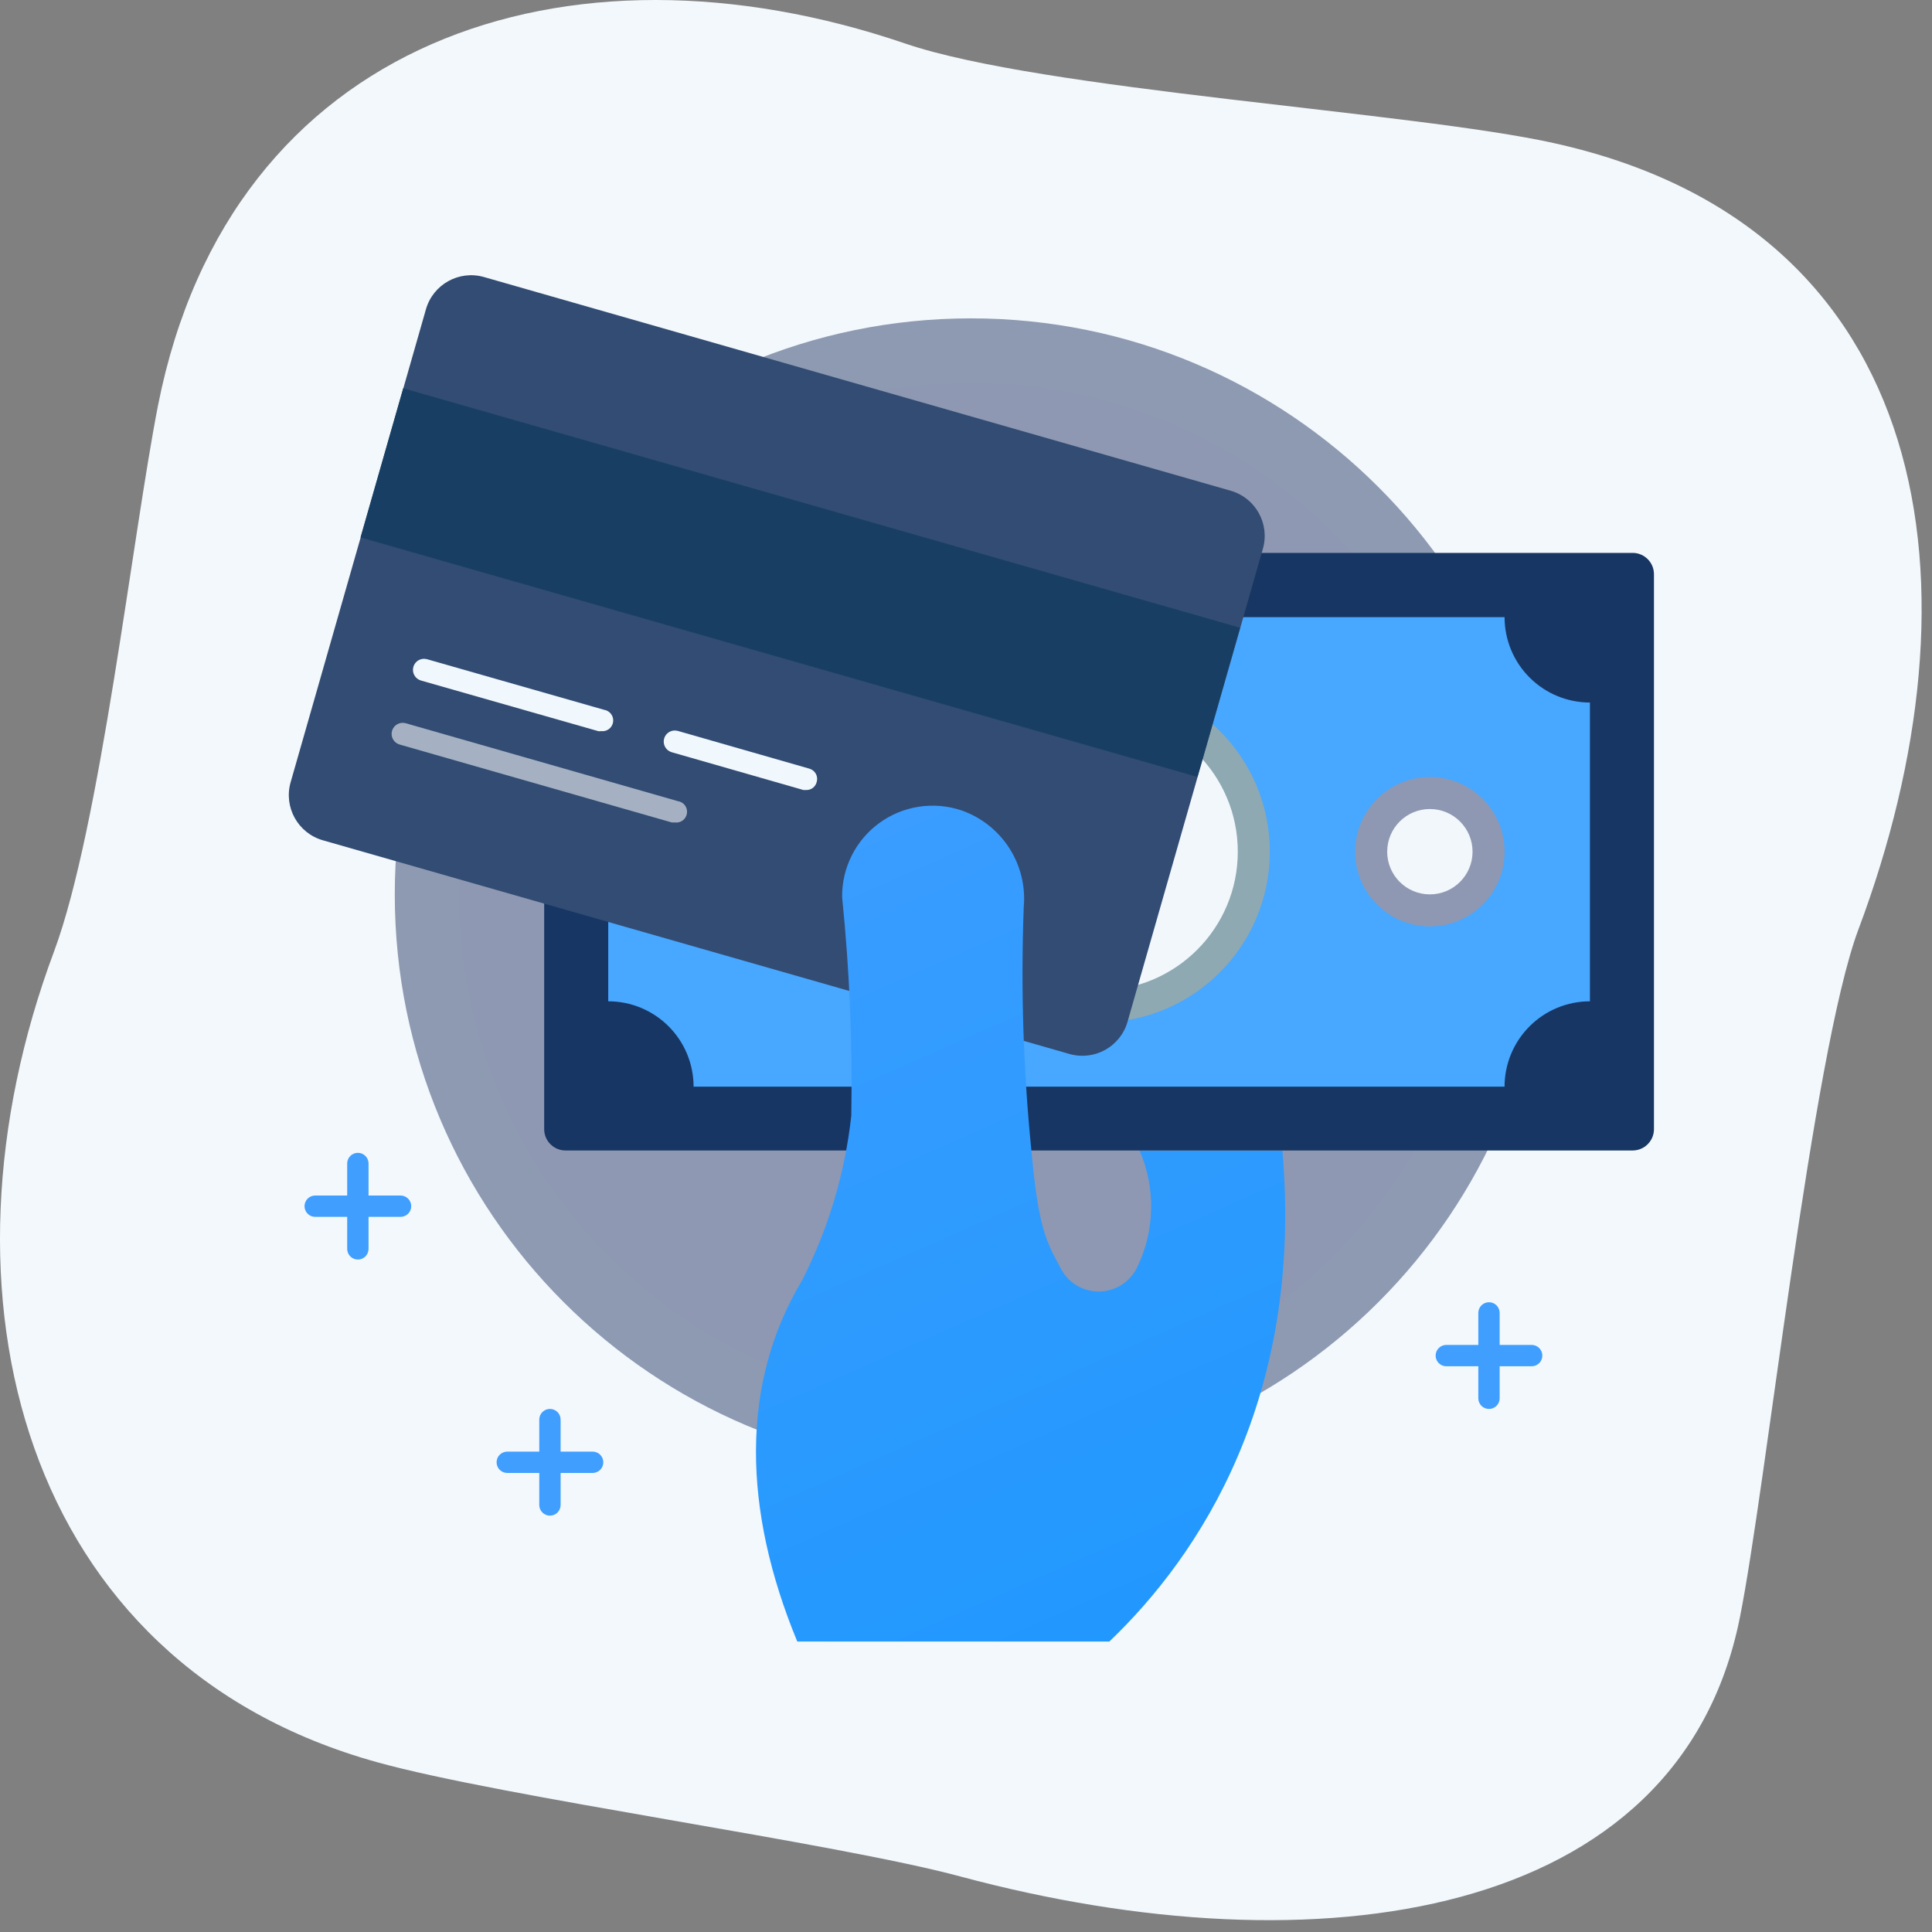 <svg xmlns="http://www.w3.org/2000/svg" width="115" height="115" fill="none" viewBox="0 0 115 115">
    <rect x="0" y="0" width="115" height="115" fill="#808080" stroke="none"/>
    <path fill="url(#paint0_linear)" d="M92.505 8.52c-8.423-1.867-30.489-3.15-38.632-5.932-20.148-6.86-40.155-.216-44.462 21.52-1.524 7.749-3.443 25.115-6.187 32.508-7.622 20.39-1.93 42.404 19.208 48.273 7.419 2.071 27.313 4.802 34.744 6.809 21.24 5.704 42.76 2.63 46.381-15.383 1.562-7.737 4.306-33.563 7.05-40.956 7.648-20.352 4.662-41.795-18.102-46.838z"/>
    <path fill="url(#paint1_linear)" d="M57.799 87.55c18.943 0 34.3-15.357 34.3-34.3 0-18.943-15.357-34.3-34.3-34.3-18.943 0-34.3 15.357-34.3 34.3 0 18.943 15.357 34.3 34.3 34.3z"/>
    <path fill="url(#paint2_linear)" d="M57.799 83.738c16.838 0 30.488-13.65 30.488-30.488 0-16.839-13.65-30.489-30.488-30.489-16.839 0-30.489 13.65-30.489 30.489 0 16.838 13.65 30.488 30.489 30.488z"/>
    <path fill="url(#paint3_linear)" d="M97.18 32.911H33.662c-.701 0-1.27.57-1.27 1.27v33.03c0 .701.569 1.27 1.27 1.27H97.18c.701 0 1.27-.569 1.27-1.27V34.18c0-.7-.569-1.27-1.27-1.27z"/>
    <path fill="url(#paint4_linear)" d="M41.284 36.735h48.274c0 1.348.535 2.64 1.488 3.593.953.953 2.245 1.489 3.593 1.489v17.785c-1.348 0-2.64.535-3.593 1.488-.953.953-1.489 2.245-1.489 3.593H41.285c0-1.348-.535-2.64-1.488-3.593-.953-.953-2.246-1.489-3.593-1.489V41.818c1.347 0 2.64-.536 3.593-1.489.953-.953 1.488-2.245 1.488-3.593z"/>
    <path fill="url(#paint5_linear)" d="M65.42 60.86c5.614 0 10.164-4.55 10.164-10.164 0-5.612-4.55-10.163-10.163-10.163s-10.163 4.55-10.163 10.163 4.55 10.163 10.163 10.163z"/>
    <path fill="url(#paint6_linear)" d="M65.42 58.954c4.561 0 8.258-3.697 8.258-8.258 0-4.56-3.697-8.257-8.257-8.257s-8.257 3.697-8.257 8.257 3.697 8.258 8.257 8.258z"/>
    <path fill="url(#paint7_linear)" d="M73.255 29.21L28.81 16.491c-1.484-.424-3.031.434-3.456 1.918L17.3 46.561c-.425 1.484.434 3.031 1.918 3.456L63.66 62.736c1.483.424 3.03-.434 3.455-1.918l8.057-28.152c.424-1.484-.434-3.03-1.918-3.456z"/>
    <path fill="url(#paint8_linear)" d="M73.819 37.367L24 23.111l-2.541 8.878 49.818 14.257 2.54-8.879z"/>
    <path fill="#F0F8FD" d="M48.004 47.025h-.178l-7.838-2.248c-.083-.024-.161-.063-.23-.117-.068-.053-.124-.12-.167-.195-.042-.076-.07-.159-.08-.245-.01-.086-.003-.173.02-.256.023-.084.063-.162.116-.23.054-.068.12-.125.196-.168.075-.042.158-.07.244-.08.086-.01.173-.003.257.02l7.838 2.249c.162.047.298.156.38.304.08.148.1.322.052.483-.032.138-.11.26-.22.349-.111.087-.248.135-.39.134zM35.77 43.519c-.054.012-.11.012-.165 0l-10.543-3.01c-.084-.024-.162-.064-.23-.117-.068-.054-.125-.12-.167-.196-.043-.075-.07-.158-.08-.244-.01-.086-.004-.173.02-.257.023-.083.062-.161.116-.23.053-.068.12-.125.195-.167.076-.042.159-.07.245-.08.086-.01.173-.004.256.02l10.532 3.01c.168.024.32.114.423.25.102.135.146.306.123.475-.024.168-.113.32-.25.423-.135.102-.306.146-.474.123z"/>
    <path fill="#A5B1C2" d="M40.166 48.956h-.177l-16.197-4.637c-.169-.047-.312-.16-.398-.312-.085-.152-.107-.332-.06-.5.047-.17.16-.312.312-.398.152-.086.333-.107.501-.06l16.197 4.637c.169.023.32.113.423.248.103.136.147.307.123.476-.023.168-.113.32-.248.423-.136.102-.307.147-.476.123z"/>
    <path fill="url(#paint9_linear)" d="M85.111 55.142c2.456 0 4.447-1.99 4.447-4.446 0-2.455-1.991-4.446-4.447-4.446-2.455 0-4.446 1.99-4.446 4.446 0 2.456 1.99 4.447 4.446 4.447z"/>
    <path fill="url(#paint10_linear)" d="M85.111 53.237c1.403 0 2.541-1.138 2.541-2.54 0-1.404-1.138-2.541-2.54-2.541-1.404 0-2.541 1.137-2.541 2.54 0 1.404 1.137 2.541 2.54 2.541z"/>
    <path fill="url(#paint11_linear)" d="M76.333 68.494h-14.94c-.484-4.815-.636-9.658-.456-14.495.113-1.239-.191-2.48-.866-3.526-.675-1.045-1.68-1.834-2.856-2.241-.815-.271-1.683-.344-2.53-.212-.85.132-1.654.464-2.347.97-.694.506-1.257 1.17-1.641 1.938-.385.767-.58 1.616-.571 2.474.441 4.322.623 8.665.546 13.008-.376 3.44-1.38 6.78-2.96 9.859-3.633 6.084-3.519 13.554-.254 21.443h18.573c5.348-5.107 11.573-14.482 10.302-29.218z"/>
    <path fill="url(#paint12_linear)" d="M67.707 75.392c.514-1.074.792-2.245.814-3.435.022-1.19-.212-2.371-.687-3.463h-6.44c.419 4.662.889 5.424 1.804 7.114.233.403.573.735.982.958.41.223.872.33 1.338.307.466-.022.916-.172 1.303-.433.386-.262.692-.624.886-1.048z"/>
    <path fill="#409EFF" d="M23.842 71.162h-1.905v-1.906c0-.168-.067-.33-.186-.449-.12-.12-.28-.186-.45-.186-.168 0-.33.067-.448.186-.12.12-.187.28-.187.45v1.905h-1.905c-.169 0-.33.067-.45.186-.118.119-.185.28-.185.449 0 .168.067.33.186.449.119.12.28.186.449.186h1.905v1.906c0 .168.067.33.186.449.12.119.281.186.45.186.168 0 .33-.067.449-.186.119-.12.186-.281.186-.45v-1.905h1.905c.169 0 .33-.067.45-.186.119-.12.185-.28.185-.45 0-.168-.066-.33-.186-.448-.119-.12-.28-.186-.449-.186zM35.275 86.406H33.37V84.5c0-.168-.067-.33-.186-.449-.12-.119-.28-.186-.45-.186-.168 0-.33.067-.448.186-.12.12-.187.28-.187.45v1.905h-1.905c-.168 0-.33.067-.45.186-.118.119-.185.28-.185.449 0 .169.067.33.186.45.119.118.28.185.449.185h1.905v1.906c0 .168.068.33.187.449s.28.186.449.186c.168 0 .33-.067.449-.186.119-.12.186-.28.186-.45v-1.905h1.905c.169 0 .33-.067.45-.186.119-.119.186-.28.186-.449 0-.168-.067-.33-.186-.45-.12-.118-.281-.185-.45-.185zM91.17 80.054h-1.905V78.15c0-.169-.067-.33-.186-.45-.119-.119-.28-.186-.449-.186-.168 0-.33.067-.449.186-.119.12-.186.281-.186.45v1.905h-1.906c-.168 0-.33.067-.449.186-.119.12-.186.28-.186.45 0 .168.067.33.186.448.12.12.281.186.45.186h1.905v1.906c0 .168.067.33.186.45.12.118.28.185.45.185.168 0 .33-.067.448-.186.12-.119.186-.28.186-.449v-1.906h1.906c.168 0 .33-.067.45-.186.118-.119.185-.28.185-.449 0-.168-.067-.33-.186-.449s-.28-.186-.45-.186z"/>
    <defs>
        <linearGradient id="paint0_linear" x1="56385.1" x2="66679.6" y1="48104" y2="48104" gradientUnits="userSpaceOnUse">
            <stop stop-color="#F2F8FC"/>
            <stop offset="1" stop-color="#FFEFF6"/>
        </linearGradient>
        <linearGradient id="paint1_linear" x1="17704.2" x2="21408.5" y1="19361.1" y2="19361.1" gradientUnits="userSpaceOnUse">
            <stop stop-color="#8E9AB2"/>
            <stop offset=".3" stop-color="#92A4B5"/>
            <stop offset=".526" stop-color="#A0A7B3"/>
            <stop offset=".6" stop-color="#9EA7BD"/>
            <stop offset=".89" stop-color="#B2BECA"/>
            <stop offset="1" stop-color="#BBCFD0"/>
        </linearGradient>
        <linearGradient id="paint2_linear" x1="15926.4" x2="18853.3" y1="17215.8" y2="17215.8" gradientUnits="userSpaceOnUse">
            <stop stop-color="#8E98B2"/>
            <stop offset=".02" stop-color="#92A0B5"/>
            <stop offset=".16" stop-color="#A4B0C1"/>
            <stop offset=".33" stop-color="#B1BBCA"/>
            <stop offset=".55" stop-color="#B9BFCF"/>
            <stop offset="1" stop-color="#BBC2D0"/>
        </linearGradient>
        <linearGradient id="paint3_linear" x1="17520.6" x2="20955.7" y1="9990.68" y2="9990.68" gradientUnits="userSpaceOnUse">
            <stop stop-color="#183663"/>
            <stop offset="1" stop-color="#4C6882"/>
        </linearGradient>
        <linearGradient id="paint4_linear" x1="30505.4" x2="33193.4" y1="11657.1" y2="11657.1" gradientUnits="userSpaceOnUse">
            <stop stop-color="#48A7FF"/>
            <stop offset="1" stop-color="#70B8ED"/>
        </linearGradient>
        <linearGradient id="paint5_linear" x1="5802.12" x2="6127.33" y1="5730.69" y2="5730.69" gradientUnits="userSpaceOnUse">
            <stop stop-color="#8EA9B2"/>
            <stop offset="1" stop-color="#BBC8D0"/>
        </linearGradient>
        <linearGradient id="paint6_linear" x1="4751.26" x2="4965.95" y1="4665.69" y2="4665.69" gradientUnits="userSpaceOnUse">
            <stop stop-color="#F2F7FC"/>
            <stop offset="1" stop-color="#FFEFF6"/>
        </linearGradient>
        <linearGradient id="paint7_linear" x1="26261.2" x2="28630.8" y1="14217.2" y2="14217.2" gradientUnits="userSpaceOnUse">
            <stop stop-color="#324C73"/>
            <stop offset="1" stop-color="#6778A3"/>
        </linearGradient>
        <linearGradient id="paint8_linear" x1="26437.3" x2="28572.7" y1="3753.75" y2="3753.74" gradientUnits="userSpaceOnUse">
            <stop stop-color="#183F63"/>
            <stop offset="1" stop-color="#4C6582"/>
        </linearGradient>
        <linearGradient id="paint9_linear" x1="2772.77" x2="2835.01" y1="2535.69" y2="2535.69" gradientUnits="userSpaceOnUse">
            <stop stop-color="#8E98B2"/>
            <stop offset="1" stop-color="#BBC3D0"/>
        </linearGradient>
        <linearGradient id="paint10_linear" x1="1628.54" x2="1648.86" y1="1470.69" y2="1470.69" gradientUnits="userSpaceOnUse">
            <stop stop-color="#F2F7FC"/>
            <stop offset="1" stop-color="#FFEFF6"/>
        </linearGradient>
        <linearGradient id="paint11_linear" x1="38.691" x2="68.044" y1="41.743" y2="108.175" gradientUnits="userSpaceOnUse">
            <stop stop-color="#409EFF"/>
            <stop offset="1" stop-color="#1C97FE"/>
        </linearGradient>
        <linearGradient id="paint12_linear" x1="3919.59" x2="3959.72" y1="3698.67" y2="3698.67" gradientUnits="userSpaceOnUse">
            <stop stop-color="#8E98B2"/>
            <stop offset="1" stop-color="#8BC5FB"/>
        </linearGradient>
    </defs>
</svg>
